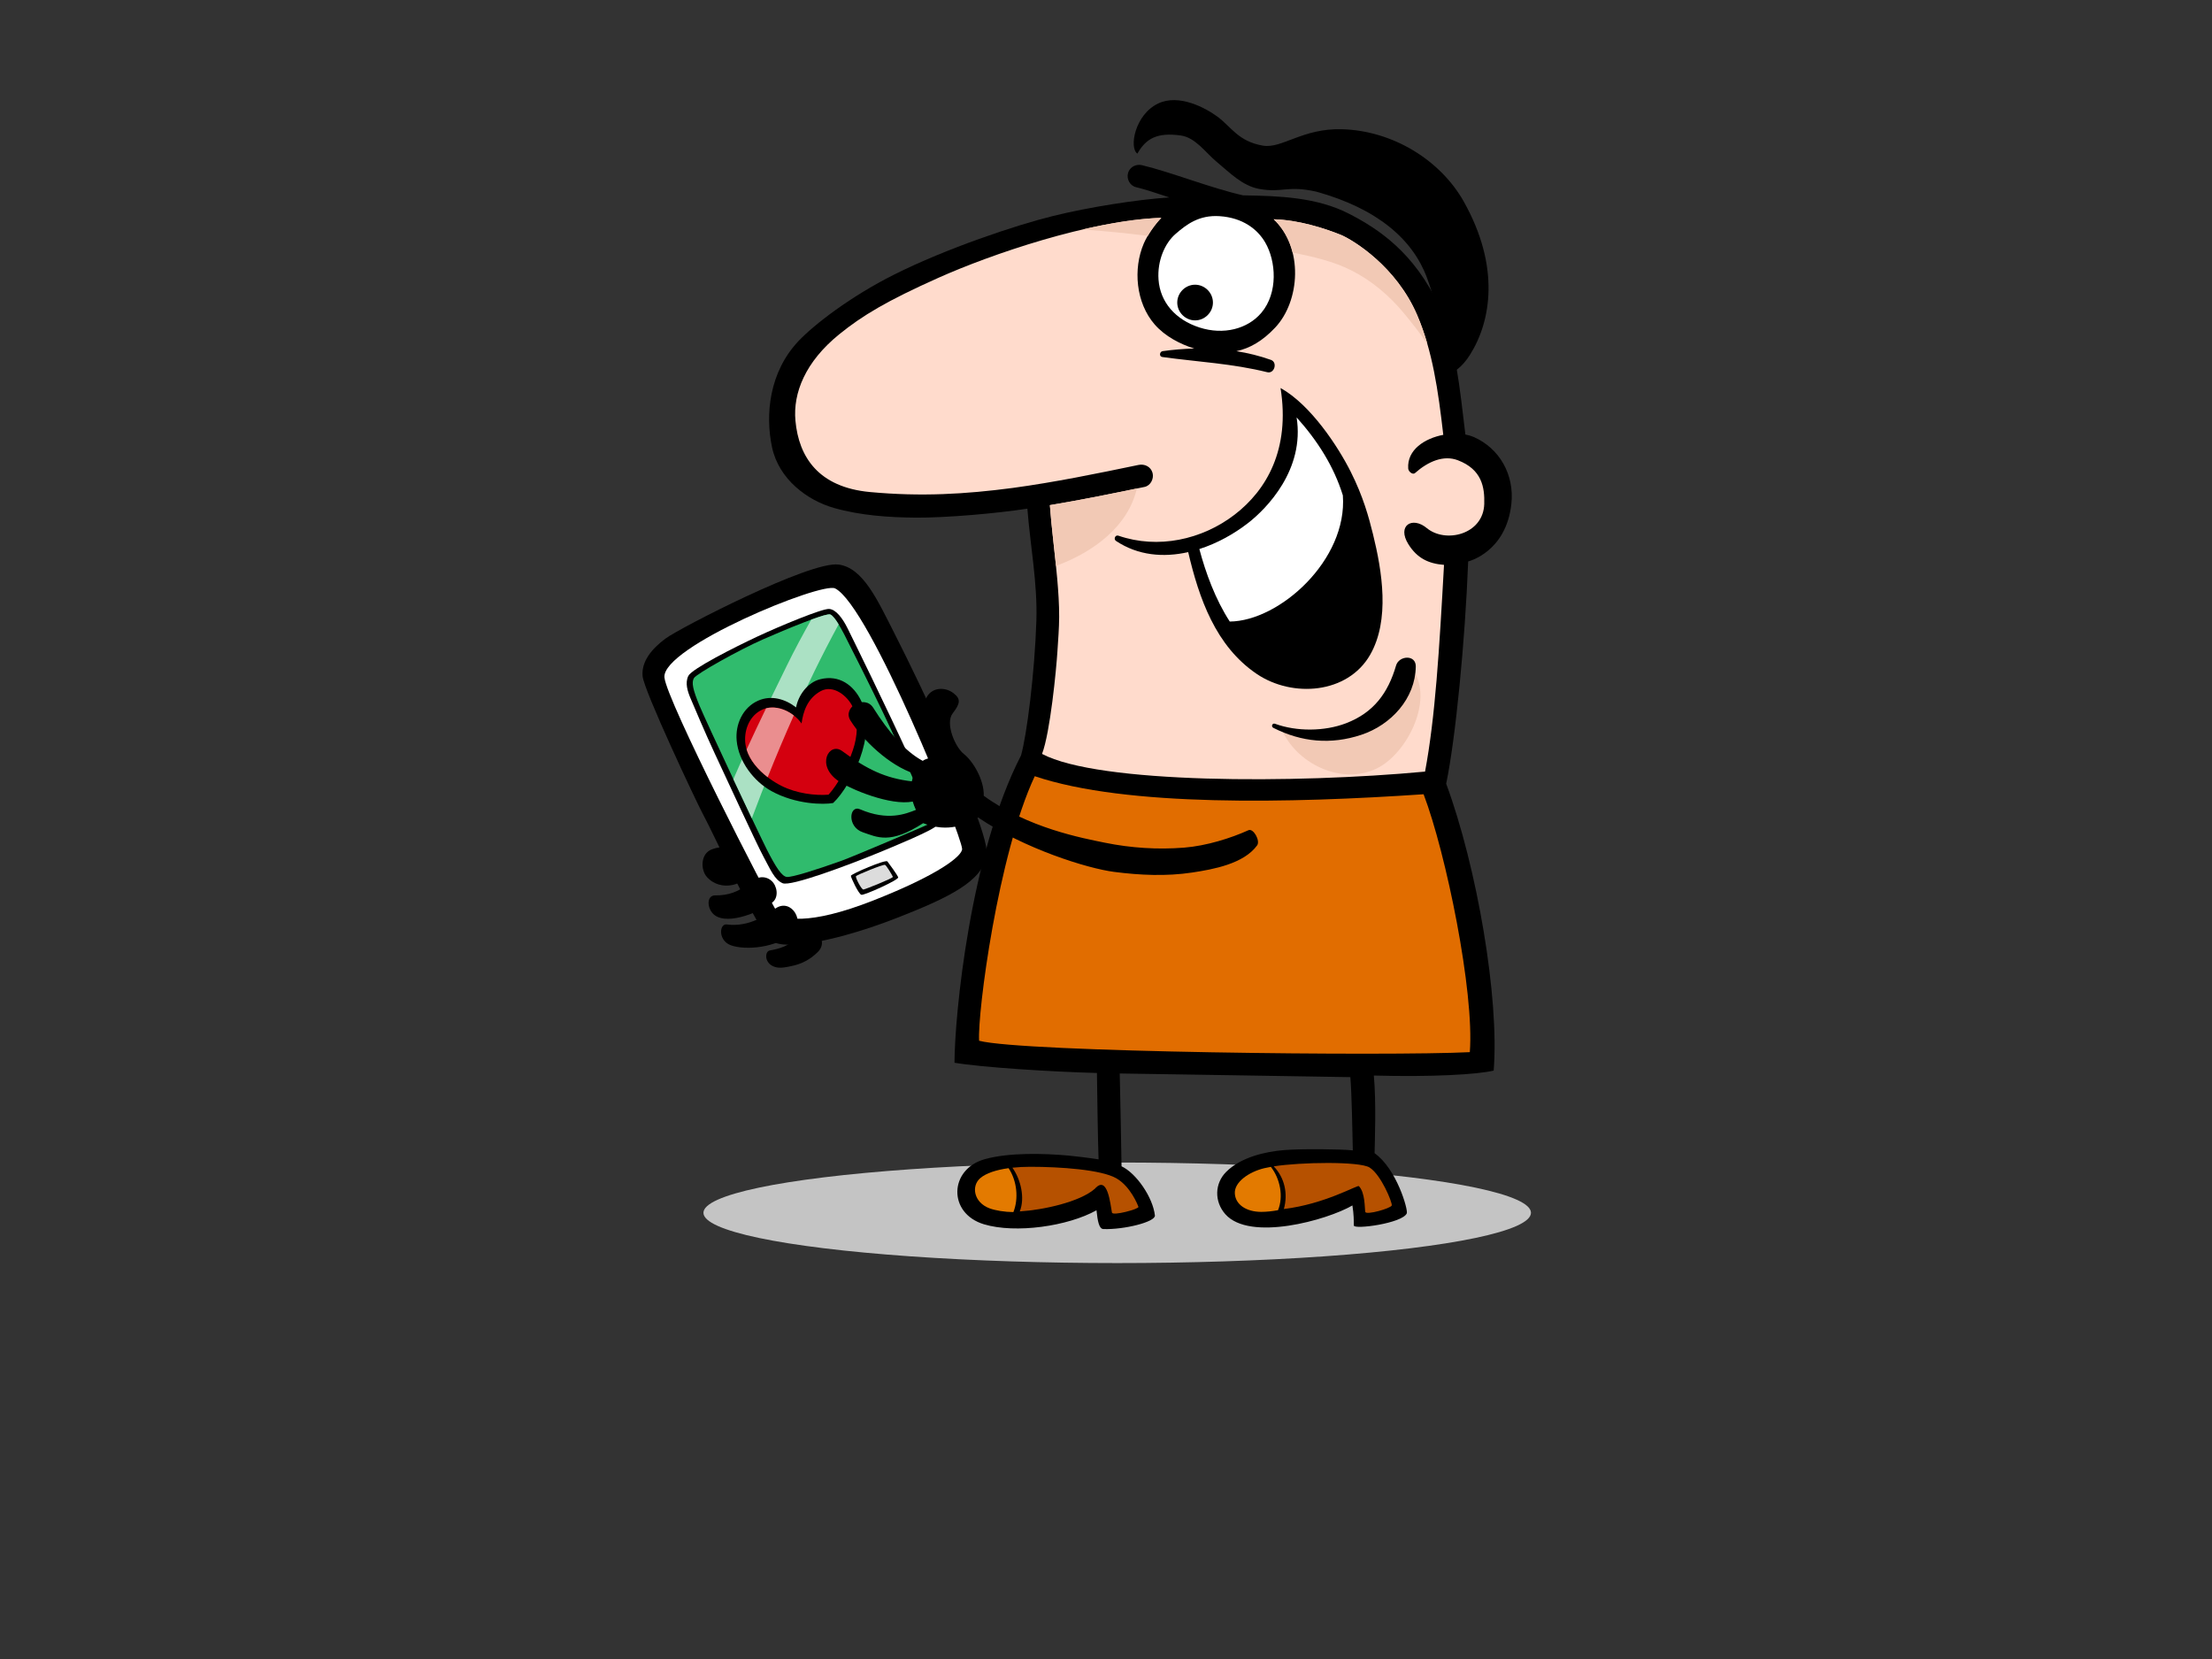 <?xml version="1.0" encoding="utf-8"?>
<!-- Generator: Adobe Illustrator 17.0.0, SVG Export Plug-In . SVG Version: 6.00 Build 0)  -->
<!DOCTYPE svg PUBLIC "-//W3C//DTD SVG 1.1//EN" "http://www.w3.org/Graphics/SVG/1.1/DTD/svg11.dtd">
<svg version="1.1" id="Layer_1" xmlns="http://www.w3.org/2000/svg" xmlns:xlink="http://www.w3.org/1999/xlink" x="0px" y="0px"
	 width="800px" height="600px" viewBox="0 0 800 600" enable-background="new 0 0 800 600" xml:space="preserve">
<rect x="0" y="0" width="800" height="600" fill="#333333" stroke="none"/>
<g>
	<ellipse fill="#C4C4C4" cx="404.053" cy="438.626" rx="149.644" ry="18.182"/>
	<path d="M546.611,182.207c1.127-10.397-4.21-20.104-13.748-24.212c-0.87-0.374-1.846-0.653-2.887-0.845
		c-1.984-16.384-3.649-33.814-9.364-46.199c-9.072-19.654-22.175-28.222-32.718-33.645c-11.648-5.991-25.282-6.45-38.303-6.656
		c-11.474-2.552-26.2-8.446-36.564-10.906c-0.346-0.083-0.693-0.123-1.036-0.123c-1.825,0-3.517,1.13-4.032,2.999
		c-0.579,2.107,0.694,4.551,2.879,5.068c3.052,0.727,7.573,2.201,12.077,3.718c-11.621,0.76-28.845,3.465-41.923,6.672
		c-13.717,3.364-38.775,11.808-57.445,21.143c-15.958,7.979-29.169,18.212-34.755,24.123c-10.658,11.28-12.055,26.656-9.596,38.334
		c2.459,11.678,12.791,19.301,22.45,22.04c9.624,2.73,19.861,3.427,29.821,3.492c10.845,0.069,29.017-1.539,40.095-3.24
		c1.064,13.535,3.698,26.979,3.255,40.578c-0.614,18.844-3.46,41.361-5.555,48.687c-18.362,35.566-24.014,93.958-24.056,111.12
		c9.702,1.656,34.971,3.276,51.514,3.701c0.062,4.727,0.328,24.606,0.595,31.238c-3.795-0.585-8.938-1.187-10.701-1.348
		c-9.008-0.82-21.653-1.169-30.451,1.285c-12.952,3.61-13.411,19.6-0.308,23.546c11.446,3.448,30.418,0.697,40.706-5.068
		c0.418,3.947,0.915,6.741,2.489,6.795c7.506,0.26,18.894-2.588,18.635-4.917c-0.729-6.56-6.73-15.272-12.062-17.779
		c-0.047-5.683-0.563-28.676-0.656-33.568c4.491,0.086,78.83,1.205,83.412,1.321c0.487,5.912,0.762,20.377,0.887,26.483
		c-4.594-0.478-18.563-0.59-24.717-0.113c-7.062,0.553-15.829,2.651-21.064,7.866c-4.179,4.161-4.411,10.701-0.331,15.326
		c8.811,9.987,36.788,2.173,45.96-3.16c0.516,3.105,0.516,5.693,0.516,7.248c0,1.553,17.601-0.778,19.155-4.4
		c0.52-1.213-3.625-16.048-11.648-21.743c0.06-3.805,0.627-18.608-0.272-28.085c20.84,0.567,37.423-0.368,43.339-1.788
		c2.105-26.059-5.987-73.488-17.177-103.762c3.355-15.978,6.833-51.31,7.958-80.383
		C531.115,203.001,544.712,199.721,546.611,182.207z"/>
	<path fill="#FFFFFF" d="M425.146,84.613c3.883-3.366,8.447-6.93,15.937-6.431c8.388,0.558,13.706,4.72,16.496,9.506
		c3.915,6.711,4.753,18.175-1.397,25.444c-4.967,5.868-13.702,8.108-22.369,5.312c-8.792-2.836-14.241-9.236-14.818-17.336
		C418.509,94.318,421.262,87.977,425.146,84.613z"/>
	<path fill="#E37A00" d="M366.507,438.365c-3.149-0.018-6.524-0.568-8.657-1.368c-5.674-2.128-6.64-8.02-3.365-10.871
		c2.118-1.842,5.829-3.03,10.282-3.642C367.872,427.168,368.419,433.586,366.507,438.365z"/>
	<path fill="#B65100" d="M411.73,436.48c0.259,0.776-9.317,3.364-9.576,2.07c-0.551-2.754-1.53-13.899-6.179-8.624
		c-5.354,4.731-18.579,7.673-27.156,8.192c1.941-4.842,0.369-11.561-2.666-15.802c2.044-0.22,4.217-0.331,6.45-0.331
		c10.883,0,25.669,1.036,31.104,4.142C408.832,429.055,411.472,435.703,411.73,436.48z"/>
	<path fill="#E37A00" d="M462.212,437.681c-2.101,0.379-4.134,0.61-6.044,0.61c-5.437,0-9.405-2.647-9.577-6.73
		c-0.172-4.082,5.117-7.727,10.612-9.059c0.724-0.175,1.537-0.34,2.413-0.496C462.952,426.229,464.266,432.743,462.212,437.681z"/>
	<path fill="#B65100" d="M503.347,435.962c-0.259,1.034-9.317,3.624-9.576,2.329c-0.26-1.294,0-6.988-2.329-9.317
		c-0.482-0.482-12.294,6.497-27.117,8.281c1.545-5.503,0.293-11.323-3.667-15.425c9.616-1.533,31.011-1.87,34.666,0.414
		C499.465,424.832,503.607,434.927,503.347,435.962z"/>
	<path fill="#E16D00" d="M531.578,380.525c-28.766,1.464-161.762,0.043-177.47-4.123c-0.628-10.059,6.811-67.284,20.124-95.678
		c33.134,11.165,92.507,9.781,140.633,6.527C522.975,308.522,533.267,358.778,531.578,380.525z"/>
	<path fill="#FFDBCC" d="M516.009,190.986c-5.251-4.351-10.854-0.921-6.656,5.823c3.177,5.105,7.302,7.039,12.895,7.487
		c-1.731,31.153-3.167,55.071-6.856,74.764c-46.811,4.391-118.154,4.425-138.52-6.398c2.959-7.742,5.156-30.637,5.56-37.084
		c0.258-4.156,0.611-8.273,0.629-12.444c0.018-4.642-0.307-9.285-0.709-13.907c-0.766-8.859-1.994-17.665-2.647-26.534
		c11.468-1.906,22.857-4.228,34.251-6.596c2.201-0.457,3.444-3.012,2.879-5.068c-0.625-2.268-2.873-3.337-5.068-2.88
		c-15.108,3.139-30.2,6.241-45.501,8.322c-17.053,2.24-33.07,3.213-51.66,1.479c-18.588-1.735-25.728-12.654-26.926-25.82
		c-0.904-9.939,3.513-21.247,15.86-31.243c8.378-6.782,17.212-12.09,35.961-20.468c18.75-8.377,54.654-20.744,80.509-21.642
		c-2.333,2.393-5.022,6.22-6.339,9.286c-3.927,9.148-2.882,21.44,3.923,29.265c3.794,4.364,9.375,7.185,14.328,8.721
		c-3.812,0.096-7.624,0.417-11.407,0.941c-1.15,0.157-1.401,1.952-0.13,2.126c12.793,1.76,25.344,2.363,37.942,5.497
		c2.581,0.642,3.819-3.575,1.324-4.461c-4.082-1.45-8.261-2.477-12.491-3.148c4.931-1.054,9.467-3.684,14.053-8.557
		c8.946-9.506,10.363-28.809-0.56-39.145c8.917,0.242,18.262,3.193,24.518,5.736c4.346,1.913,19.814,11.3,27.374,28.94
		c5.523,12.885,7.591,27.122,9.441,43.286c-6.758,1.277-13.143,5.428-12.686,12.162c0.082,1.195,1.666,2.361,2.439,1.675
		c4.812-4.269,10.389-6.605,15.499-4.657c8.737,3.327,9.743,9.801,9.568,15.808C536.486,193.306,522.811,196.624,516.009,190.986z"
		/>
	<path fill="#F2C9B5" d="M411.16,176.674c-10.462,2.163-20.925,4.269-31.453,6.019c0.541,7.348,1.463,14.654,2.205,21.981
		C395.669,199.568,408,190.309,411.16,176.674z"/>
	<path fill="#F2C9B5" d="M463.301,263.173c5.016,12.774,21.705,21.047,34.617,14.756c11.273-5.491,21.461-26.036,12.209-36.871
		C504.773,259.425,481.275,270.299,463.301,263.173z"/>
	<path fill="#F2C9B5" d="M488.718,97.78c7.479,3.769,13.914,9.27,19.222,15.726c2.592,3.152,5.544,6.859,8.292,10.896
		c-1.031-3.575-2.237-7.049-3.685-10.426c-7.56-17.639-23.028-27.026-27.374-28.94c-6.256-2.543-15.601-5.494-24.518-5.736
		c3.487,3.301,5.711,7.516,6.84,12.034C474.76,92.814,482.101,94.445,488.718,97.78z"/>
	<path fill="#F2C9B5" d="M415.091,85.321c1.4-2.38,3.248-4.83,4.92-6.545c-8.71,0.302-18.563,1.91-28.514,4.224
		C399.373,83.539,407.239,84.308,415.091,85.321z"/>
	<path d="M432.222,115.872c3.52,0,6.453-2.933,6.453-6.452s-2.933-6.452-6.453-6.452c-3.52,0-6.452,2.933-6.452,6.452
		S428.702,115.872,432.222,115.872z"/>
	<g>
		<g>
			<path d="M342.83,269.792c-6.226-14.084-13.804-29.848-19.312-40.667c-6.173-12.125-11.356-23.786-20.248-24.95
				c-10.316-1.349-57.512,22.997-62.586,26.771c-5.072,3.774-8.741,8.335-8.285,13.57c0.456,5.238,19.61,45.819,21.667,49.609
				c4.501,8.296,19.571,41.796,24.756,45.992c5.185,4.197,26.035-0.56,45.119-7.975c19.082-7.416,31.675-13.477,32.91-23.036
				C357.639,302.975,345.625,276.115,342.83,269.792z"/>
			<path fill="#FFFFFF" d="M315.858,325.661c-23.704,9.328-33.124,6.862-34.814,4.197c-3.482-5.488-39.996-76.552-40.744-84.873
				c-0.985-10.961,56.826-34.629,61.731-32.177c12.592,6.295,45.732,89.262,45.93,94.201
				C348.062,309.546,339.565,316.334,315.858,325.661z"/>
			<path d="M329.798,275.92c-9.075-19.96-22.152-46.426-23.241-48.644c-1.768-3.593-4.203-6.905-6.722-7.046
				c-2.52-0.141-17.698,6.137-25.955,10.001c-8.286,3.882-23.727,11.677-24.95,14.244c-1.223,2.566-0.272,5.516,0.815,8.084
				c1.086,2.569,5.389,12.761,8.741,19.92c3.354,7.162,15.179,32.833,17.626,37.323c2.447,4.493,3.943,8.342,6.931,9.625
				c2.991,1.283,23.987-6.64,34.349-10.886c5.067-2.077,20.697-8.494,21.376-10.033C339.029,297.921,335.433,288.315,329.798,275.92
				z"/>
			<path fill="#30BB6D" d="M335.588,298.191c-1.535,0.744-27.143,11.651-31.342,13.153c-9.294,3.323-17.844,5.991-19.659,5.818
				c-1.816-0.17-3.991-3.507-7.252-9.925c-2.817-5.547-21.882-46.076-24.329-51.98c-2.445-5.904-2.967-8.414-2.038-10.012
				c0.928-1.597,16.615-10.337,25.025-14.025c8.411-3.686,22.815-9.653,24.312-8.98c1.494,0.673,3.501,4.314,5.013,7.178
				c1.511,2.864,10.401,20.634,14.111,28.433c7.923,16.658,14.447,31.802,16.642,38.888
				C336.306,297.494,336.198,297.894,335.588,298.191z"/>
			<path d="M324.848,317.292c-0.325-0.909-3.267-4.922-3.91-5.749c-0.644-0.825-13.211,4.59-13.211,5.21
				c0,0.621,2.805,6.618,3.811,6.865C312.544,323.866,325.175,318.199,324.848,317.292z"/>
			<path fill="#DCDCDC" d="M309.566,316.918c0.225-0.484,9.93-4.408,10.51-4.135c0.583,0.273,2.673,3.887,2.848,4.341
				c0.174,0.454-9.923,4.489-10.643,4.59C311.564,321.814,309.344,317.402,309.566,316.918z"/>
		</g>
		<g>
			<path fill="#ABE1C4" d="M303.301,225.803c-1.04-1.711-2.109-3.162-2.997-3.562c-0.605-0.273-3.323,0.541-6.9,1.852
				c-3.083,5.432-6.047,10.942-8.811,16.598c-6.618,13.542-13.385,27.233-19.361,41.12c2.337,4.981,4.672,9.932,6.679,14.161
				C280.874,271.93,291.074,248.343,303.301,225.803z"/>
			<path d="M296.639,245.654c-4.663,1.162-7.952,5.922-8.726,10.188c-3.886-3.022-8.945-4.531-13.684-2.453
				c-5.605,2.459-8.358,8.623-7.799,14.506c0.717,7.551,6.208,14.699,12.56,18.206c8.835,4.877,18.919,4.954,22.321,4.32
				c3.505-3.314,7.392-9.806,9.72-16.2c2.355-6.479,3.532-14.417,0.361-20.882C308.715,247.888,303.575,243.923,296.639,245.654z"/>
			<path fill="#D4000F" d="M308.416,255.723c2.221,4.944,1.693,10.744,0.031,15.596c-2.229,6.514-5.376,12.271-8.79,16.089
				c-4.812,0.381-11.568-0.419-17.086-3.212c-5.775-2.922-12.019-8.443-12.955-14.932c-0.682-4.736,1.153-9.796,5.222-12.182
				c5.379-3.156,12.181,0.398,15.054,4.582c0.568-4.211,2.072-9.028,6.874-11.683C301.457,247.384,306.694,251.894,308.416,255.723z
				"/>
			<path fill="#EA8E8F" d="M277.647,281.092c2.997-7.512,6.136-14.965,9.437-22.344c-2.778-2.152-6.538-3.489-10.032-2.577
				c-2.385,4.937-4.74,9.896-7.026,14.879C271.191,274.96,274.19,278.437,277.647,281.092z"/>
		</g>
	</g>
	<g>
		<path d="M258.643,323.828c4.48,0.066,8.695-1.174,12.776-4.823c2.2-1.97,5.336-2.491,7.656-0.398
			c1.972,1.776,2.661,5.74,0.399,7.655c-3.567,3.021-15.882,8.603-21.04,4.694C255.626,328.829,255.408,323.78,258.643,323.828z"/>
		<path d="M262.807,334.343c8.474,1.104,14.879-3.826,17.609-5.751c5.836-4.113,11.394,5.172,5.732,9.477
			c-7.127,5.422-18.568,5.506-22.518,3.486C259.681,339.537,260.281,334.014,262.807,334.343z"/>
		<path d="M278.4,343.748c2.906-0.508,7.356-1.478,10.501-5.423c4.207-5.276,11.54,1.348,6.866,5.98
			c-2.703,2.678-5.75,4.309-9.47,5.075c-1.792,0.368-3.734,0.844-5.521,0.459C276.284,348.862,276.465,344.088,278.4,343.748z"/>
		<path d="M255.646,317.153c-2.293-2.577-2.368-8.354,1.772-9.967c7.395-2.883,15.014,2.372,13.785,7.698
			C270.033,319.961,260.748,322.884,255.646,317.153z"/>
	</g>
	<path d="M418.965,37.384c7.447-3.474,16.897,1.561,21.272,4.755c5.006,3.652,7.544,9.023,16.546,10.54
		c6.828,1.151,14.34-6.357,28.579-5.941c18.776,0.547,35.814,11.515,44.052,26.201c13.226,23.579,9.862,43.321,2.188,55.435
		c-5.65,8.918-12.593,8.447-11.992,5.109c1.931-10.716,0.871-21.231-3.564-33.117c-5.171-13.863-17.97-24.942-39.979-31.048
		c-10.636-2.376-12.254,0.547-20.694-1.001c-6.064-1.112-10.599-5.846-15.318-9.76c-4.177-3.464-7.662-8.829-13.097-9.57
		c-8.426-1.148-12.476,1.058-15.609,6.56C408.296,53.567,410.367,41.396,418.965,37.384z"/>
	<path d="M496.576,193.262c-1.538-6.245-3.556-13.686-8.087-22.682c-4.531-8.996-14.389-24.149-25.362-30.251
		c3.543,22.249-5.115,36.971-16.597,45.797c-11.836,9.097-27.747,12.536-42.04,7.614c-1.15-0.396-1.841,1.251-0.869,1.897
		c7.976,5.307,17.214,6.053,26.11,4.043c3.907,16.707,9.921,34.017,24.808,44.067c12.867,8.682,32.834,7.245,40.976-6.907
		C502.759,224.246,499.858,206.583,496.576,193.262z"/>
	<path fill="#FFFFFF" d="M451.362,189.176c6.814-5.285,20.551-19.37,17.576-38.217c7.602,8.464,13.463,17.714,16.722,28.201
		c1.746,23.384-22.958,45.488-40.899,45.629c-5.25-8.075-8.746-17.762-11-26.218C440.147,196.525,446.223,193.164,451.362,189.176z"
		/>
	<path d="M504.908,240.681c-2.898,9.96-8.097,17.058-18.109,20.897c-7.762,2.976-17.876,3.038-25.682,0.179
		c-0.974-0.358-1.512,1.015-0.603,1.476c10.244,5.175,20.853,6.161,31.817,2.522c10.745-3.565,19.554-13.095,19.706-24.72
		C512.096,236.637,505.957,237.074,504.908,240.681z"/>
	<path d="M311.015,292.677c10.167,4.354,16.546,1.66,20.238,0.23c-0.455-0.995-0.854-2.005-1.15-3.01
		c-8.068,1.585-22.49-4.446-26.839-7.415c-8.361-5.711-3.343-14.298,1.319-10.851c8.991,6.647,15.677,9.857,25.181,10.95
		c0.213-0.956,0.501-1.898,0.896-2.8c-8.957-2.888-18.612-12.054-23.086-19.214c-3.042-4.864,5.211-9.383,8.223-4.615
		c5.515,8.728,11.523,15.814,17.942,19.23c0.725-0.751,4.016-1.363,5.581-2.412c-2.619-3.224-4.687-7.802-5.419-10.232
		c-1.138-3.787-0.651-7.086,1.281-10.468c2.054-3.59,6.703-3.663,9.636-1.394c2.805,2.167,2.448,3.779-0.291,7.354
		c-2.742,3.573,0.883,12.174,4.098,14.689c3.215,2.514,7.333,9.255,7.163,15.081c15.944,11.669,35.706,15.324,43.809,16.976
		c9.407,1.916,19.049,2.537,28.613,1.789c8.126-0.637,17.058-3.473,23.307-6.308c1.79-0.813,4.36,3.805,3.141,5.485
		c-4.841,6.674-15.888,8.672-23.486,9.819c-9.351,1.412-18.898,0.976-28.24-0.231c-9.654-1.249-32.433-8.338-49.149-19.663
		c-4.59,2.529-10.753,5.578-19.912,2.047c-11.997,7.77-16.586,5.049-21.787,3.303C306.237,299.053,307.156,291.024,311.015,292.677z
		"/>
</g>
</svg>

